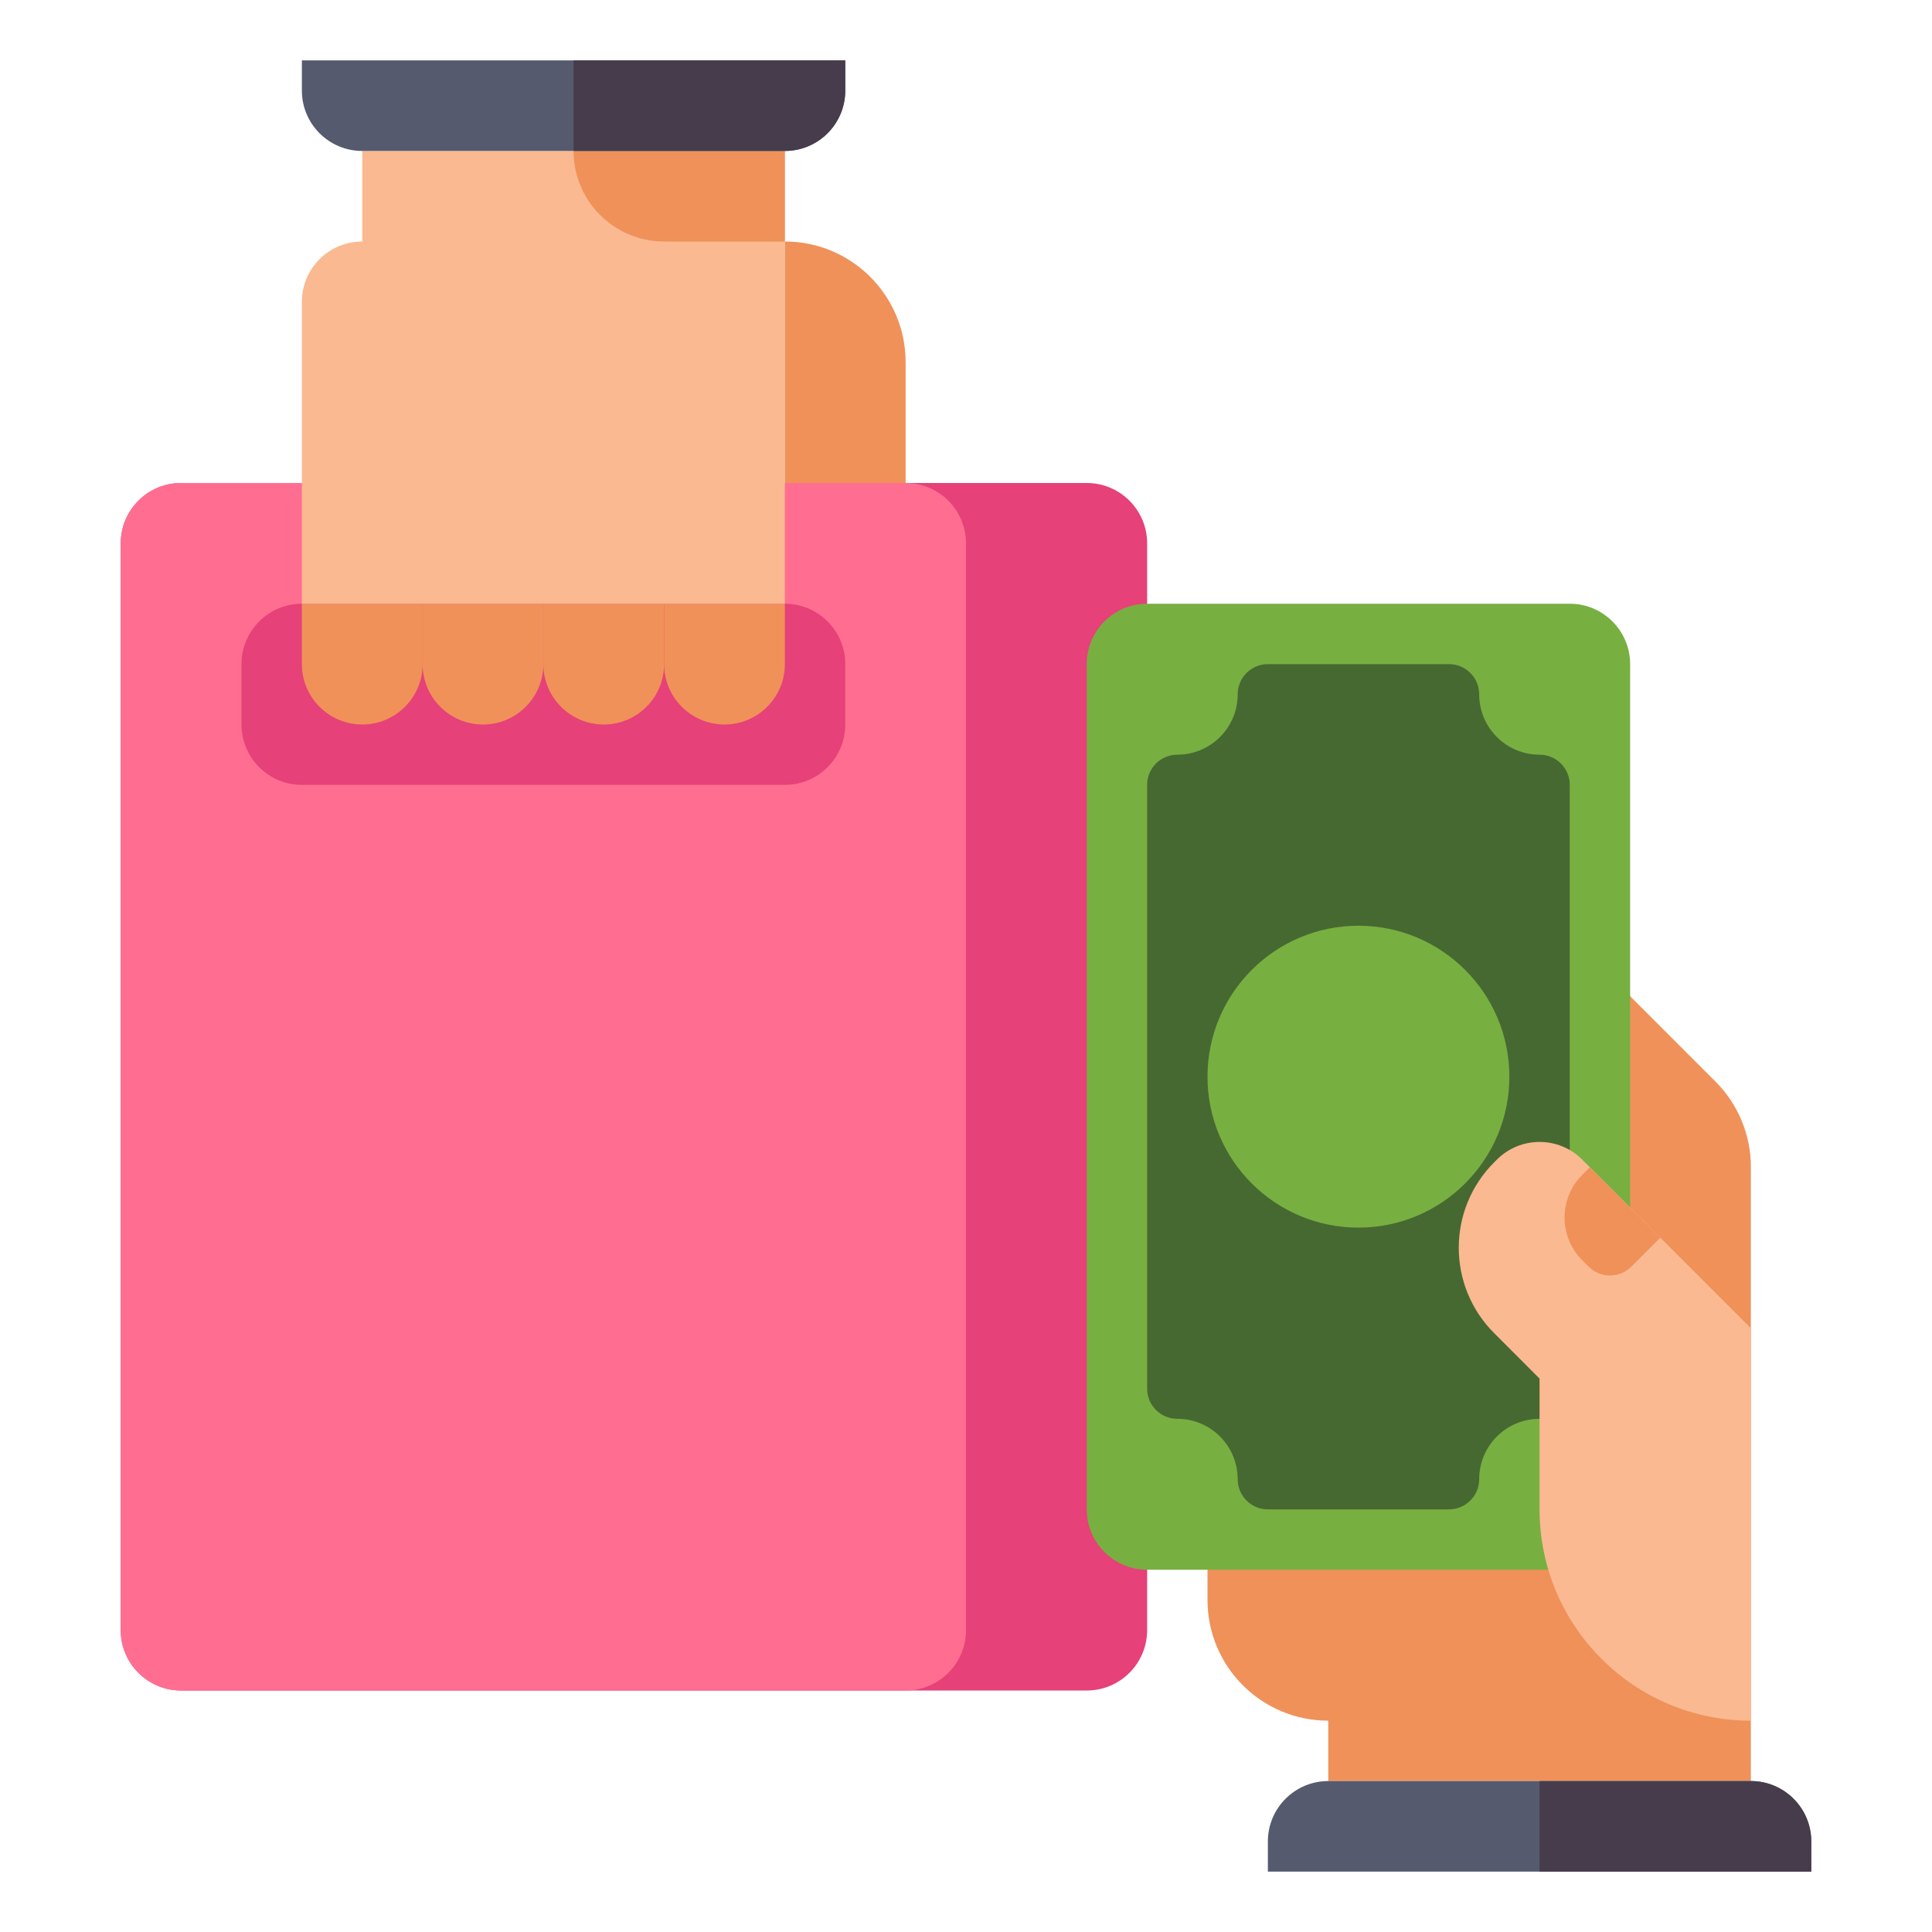 <svg width="85" height="85" viewBox="0 0 85 85" fill="none" xmlns="http://www.w3.org/2000/svg">
<path d="M75.475 47.585L69.062 41.172H53.125V70.391C53.125 73.325 55.504 75.703 58.438 75.703V78.359H77.031V51.341C77.031 49.932 76.472 48.581 75.475 47.585Z" fill="#F0915A"/>
<path d="M47.812 74.375H7.969C6.502 74.375 5.312 73.186 5.312 71.719V23.906C5.312 22.439 6.502 21.25 7.969 21.25H47.812C49.28 21.25 50.469 22.439 50.469 23.906V71.719C50.469 73.186 49.28 74.375 47.812 74.375Z" fill="#E64178"/>
<path d="M39.844 74.375H7.969C6.502 74.375 5.312 73.186 5.312 71.719V23.906C5.312 22.439 6.502 21.25 7.969 21.25H39.844C41.311 21.25 42.5 22.439 42.5 23.906V71.719C42.5 73.186 41.311 74.375 39.844 74.375Z" fill="#FF6E91"/>
<path d="M34.531 34.531H13.281C11.814 34.531 10.625 33.342 10.625 31.875V29.219C10.625 27.752 11.814 26.562 13.281 26.562H34.531C35.998 26.562 37.188 27.752 37.188 29.219V31.875C37.188 33.342 35.998 34.531 34.531 34.531Z" fill="#E64178"/>
<path d="M69.062 26.562H50.469C49.002 26.562 47.812 27.752 47.812 29.219V66.406C47.812 67.873 49.002 69.062 50.469 69.062H69.062C70.53 69.062 71.719 67.873 71.719 66.406V29.219C71.719 27.752 70.53 26.562 69.062 26.562Z" fill="#78AF41"/>
<path d="M63.75 29.219H55.781C55.048 29.219 54.453 29.813 54.453 30.547C54.453 32.014 53.264 33.203 51.797 33.203C51.063 33.203 50.469 33.798 50.469 34.531V61.094C50.469 61.827 51.063 62.422 51.797 62.422C53.264 62.422 54.453 63.611 54.453 65.078C54.453 65.812 55.048 66.406 55.781 66.406H63.75C64.484 66.406 65.078 65.812 65.078 65.078C65.078 63.611 66.267 62.422 67.734 62.422C68.468 62.422 69.062 61.827 69.062 61.094V34.531C69.062 33.798 68.468 33.203 67.734 33.203C66.267 33.203 65.078 32.014 65.078 30.547C65.078 29.813 64.484 29.219 63.75 29.219Z" fill="#466932"/>
<path d="M59.766 54.01C63.433 54.01 66.406 51.037 66.406 47.37C66.406 43.702 63.433 40.729 59.766 40.729C56.098 40.729 53.125 43.702 53.125 47.37C53.125 51.037 56.098 54.01 59.766 54.01Z" fill="#78AF41"/>
<path d="M15.938 31.875C14.47 31.875 13.281 30.686 13.281 29.219V26.562H18.594V29.219C18.594 30.686 17.405 31.875 15.938 31.875Z" fill="#F0915A"/>
<path d="M21.25 31.875C19.783 31.875 18.594 30.686 18.594 29.219V26.562H23.906V29.219C23.906 30.686 22.717 31.875 21.25 31.875Z" fill="#F0915A"/>
<path d="M26.562 31.875C25.095 31.875 23.906 30.686 23.906 29.219V26.562H29.219V29.219C29.219 30.686 28.03 31.875 26.562 31.875Z" fill="#F0915A"/>
<path d="M31.875 31.875C30.408 31.875 29.219 30.686 29.219 29.219V26.562H34.531V29.219C34.531 30.686 33.342 31.875 31.875 31.875Z" fill="#F0915A"/>
<path d="M15.938 6.641V10.625C14.471 10.625 13.281 11.814 13.281 13.281V26.562H34.531V6.641H15.938Z" fill="#FAB991"/>
<path d="M34.531 6.641H25.234C25.234 8.841 27.018 10.625 29.219 10.625H34.531V6.641Z" fill="#F0915A"/>
<path d="M39.844 21.25H34.531V10.625C37.465 10.625 39.844 13.004 39.844 15.938V21.25Z" fill="#F0915A"/>
<path d="M34.531 6.641H15.938C14.47 6.641 13.281 5.451 13.281 3.984V2.656H37.188V3.984C37.188 5.451 35.998 6.641 34.531 6.641Z" fill="#555A6E"/>
<path d="M34.531 6.641H25.234V2.656H37.188V3.984C37.188 5.451 35.998 6.641 34.531 6.641Z" fill="#463C4B"/>
<path d="M77.031 78.359H58.438C56.97 78.359 55.781 79.549 55.781 81.016V82.344H79.688V81.016C79.688 79.549 78.498 78.359 77.031 78.359Z" fill="#555A6E"/>
<path d="M77.031 78.359H67.734V82.344H79.688V81.016C79.688 79.549 78.498 78.359 77.031 78.359Z" fill="#463C4B"/>
<path d="M69.613 51.019C68.575 49.981 66.894 49.981 65.856 51.019L65.736 51.139C63.661 53.214 63.661 56.578 65.736 58.652L67.734 60.651V66.406C67.734 71.541 71.897 75.703 77.031 75.703V58.438L69.613 51.019Z" fill="#FAB991"/>
<path d="M69.947 51.354L69.612 51.69C68.575 52.727 68.575 54.409 69.612 55.446L69.894 55.727C70.412 56.246 71.253 56.246 71.772 55.727L73.046 54.453L69.947 51.354Z" fill="#F0915A"/>
</svg>
